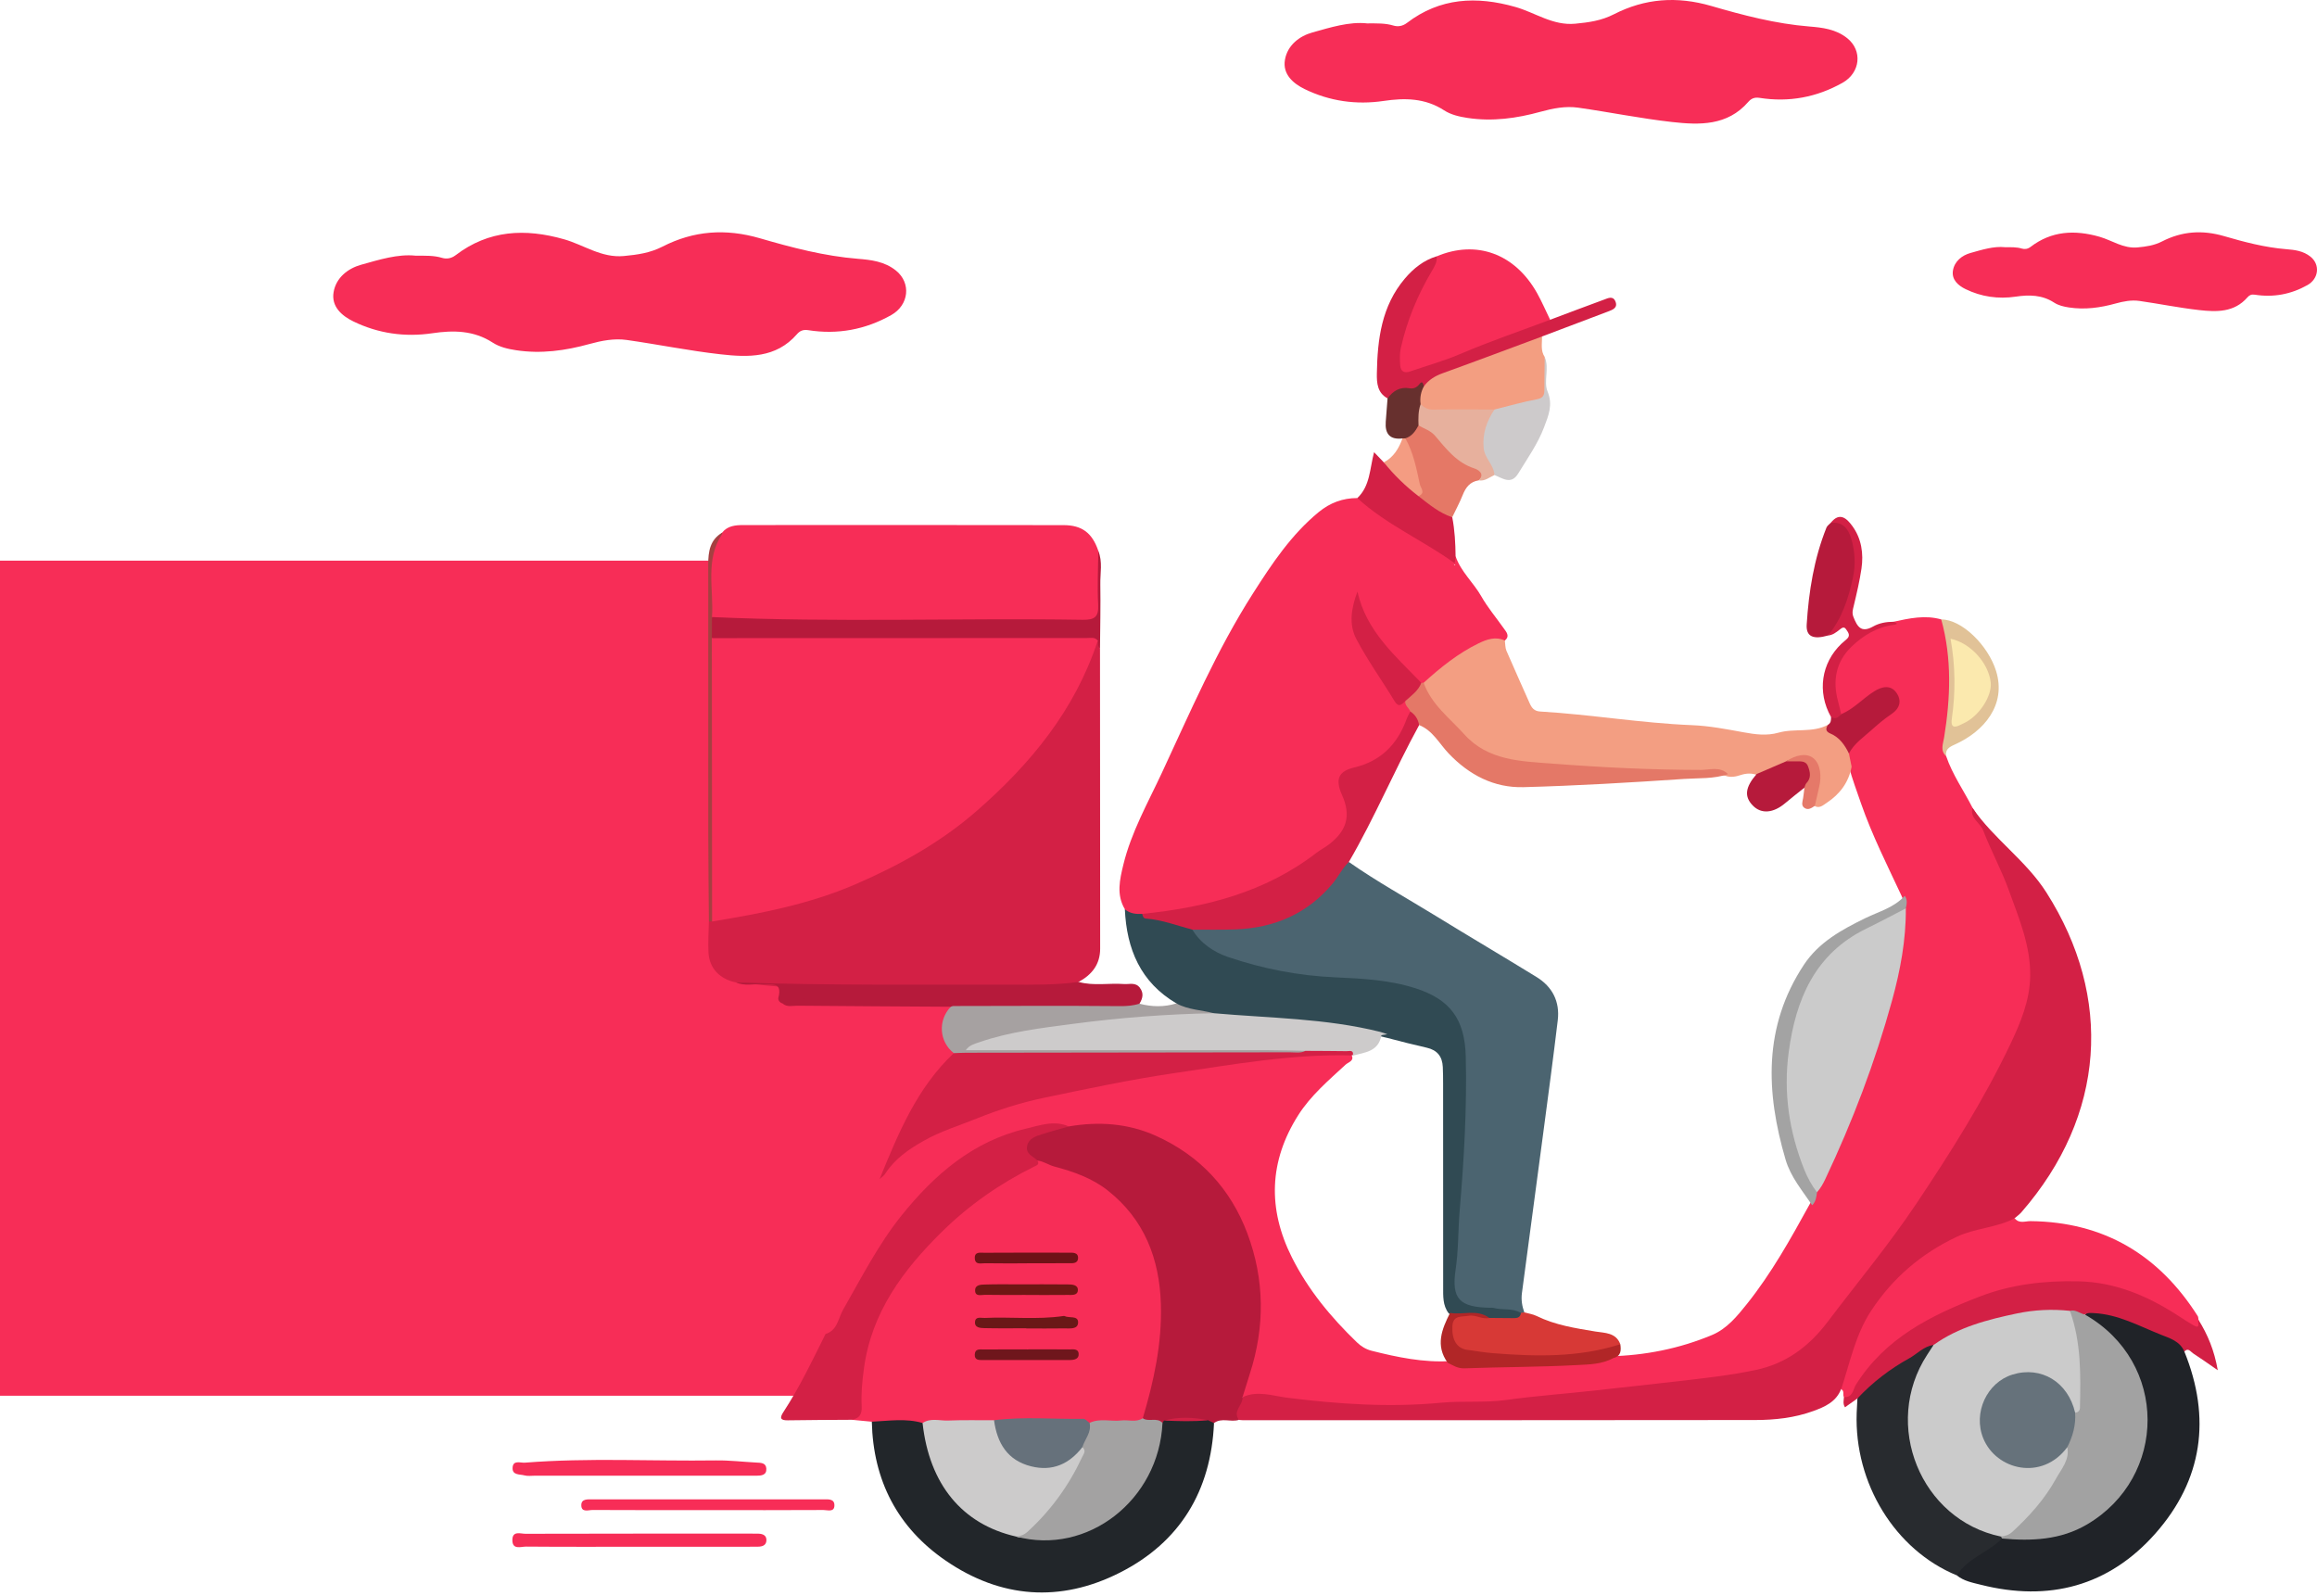 <svg width="591" height="407" viewBox="0 0 591 407" fill="none" xmlns="http://www.w3.org/2000/svg">
<path d="M-15 143H266V356H-15V143Z" fill="#F72D57"/>
<path d="M482.968 158.588C486.995 157.711 491.029 156.813 495.156 157.992C497.87 160.987 497.676 164.894 497.884 168.425C498.312 175.742 498.306 183.113 496.141 190.269C495.887 191.12 495.947 192.025 496.403 192.849C498.011 197.58 500.899 201.647 503.144 206.056C507.077 211.913 509.503 218.499 512.411 224.865C515.265 231.11 517.121 237.643 518.502 244.297C519.668 249.919 518.26 255.427 516.15 260.634C510.374 274.852 502.406 287.865 494.084 300.717C485.755 313.576 476.294 325.55 466.98 337.665C461.438 344.875 454.523 349.197 445.645 350.792C436.411 352.447 427.084 353.378 417.79 354.51C405.4 356.011 392.991 357.687 380.547 358.316C368.111 358.946 355.668 359.777 343.131 358.873C334.353 358.243 325.702 356.4 316.877 356.46C316.194 353.673 317.695 351.287 318.371 348.775C322.017 335.353 321.635 322.159 314.974 309.803C307.55 296.02 293.257 285.339 274.73 287.992C274.173 288.073 273.617 288.046 273.068 287.959C266.166 286.806 259.733 288.649 253.663 291.577C242.332 297.038 233.621 305.475 226.826 316.022C222.29 323.057 218.102 330.294 214.128 337.658C213.391 339.018 212.916 340.975 210.577 340.251C215.113 328.197 217.405 315.392 222.866 303.652C223.328 302.66 223.878 301.709 224.387 300.744C227.972 292.636 235.504 289.433 242.915 286.505C251.492 283.121 260.256 280.166 269.342 278.297C286.798 274.692 304.34 271.623 322.05 269.566C328.349 268.835 334.634 268.112 340.993 268.346C342.206 268.393 343.459 268.225 344.585 268.862C345.717 270.557 343.968 270.866 343.211 271.562C338.869 275.576 334.312 279.436 331.13 284.461C323.698 296.181 323.31 308.316 329.521 320.712C333.676 328.994 339.485 335.99 346.106 342.376C347.164 343.401 348.417 344.165 349.838 344.526C356.438 346.188 363.079 347.575 369.953 347.173C374.095 348.487 378.39 348.232 382.551 347.883C390.424 347.227 398.344 347.756 406.191 346.684C407.625 346.49 409.039 346.202 410.459 345.94C419.539 345.746 428.343 344.004 436.713 340.499C440.472 338.925 443.065 335.748 445.584 332.599C451.863 324.746 456.728 316.008 461.546 307.244C462.283 306.098 462.544 304.751 463.087 303.525C469.365 291.564 474.25 279.02 478.331 266.168C479.879 261.297 481.4 256.405 482.613 251.42C484.167 245.001 484.864 238.494 485.487 231.968C485.46 230.802 485.594 229.623 485.045 228.524C481.413 220.751 477.54 213.085 474.706 204.957C473.64 201.902 472.535 198.866 471.65 195.757C471.422 194.618 471.04 193.506 470.987 192.333C471.55 189.291 474.264 188.004 476.234 186.182C478.096 184.46 480.14 182.912 482.097 181.277C483.33 180.252 483.959 178.918 483.035 177.471C482.077 175.977 480.515 176.171 479.155 176.834C476.85 177.953 475.034 179.816 472.917 181.23C471.851 181.94 470.873 183.1 469.352 182.208C464.42 173.33 469.171 162.729 479.39 159.781C480.596 159.433 481.976 159.567 482.981 158.602L482.968 158.588Z" fill="#F72D57"/>
<path d="M371.287 141.917C372.64 145.844 375.837 148.584 377.847 152.116C379.475 154.977 381.639 157.537 383.549 160.244C384.233 161.215 385.197 162.2 383.851 163.386C376.493 163.795 371.374 168.486 366.02 172.72C365.156 173.404 364.452 174.302 363.293 174.543C362.971 174.57 362.65 174.543 362.335 174.456C355.44 168.613 349.101 162.348 346.132 152.88C345.61 157.717 345.429 161.899 348.384 165.671C350.917 168.914 352.813 172.593 354.937 176.111C355.761 177.485 356.679 178.718 358.515 178.677C359.467 179.475 360.103 180.433 360.097 181.733C358.287 189.479 353.483 194.384 345.904 196.649C342.996 197.52 342.299 198.645 342.829 201.56C342.909 202.003 342.983 202.458 343.177 202.847C346.079 208.683 343.66 212.918 339.043 216.429C331.545 222.125 323.564 226.809 314.344 229.355C306.819 231.432 299.395 233.75 291.515 233.965C289.706 233.911 287.816 234.045 286.925 231.921C284.7 228.202 285.618 224.343 286.536 220.543C288.56 212.234 292.761 204.837 296.339 197.165C303.589 181.619 310.35 165.832 319.624 151.318C324.429 143.793 329.36 136.369 336.363 130.613C339.237 128.254 342.494 127.028 346.213 127.035C348.652 127.182 350.079 129.032 351.794 130.392C357.021 134.54 363.186 137.193 368.667 140.939C369.813 141.723 370.985 142.306 370.878 143.974C370.992 144.356 371.454 143.907 371.012 143.994C370.912 144.015 370.858 143.914 370.858 143.7C370.858 143.07 370.543 142.366 371.28 141.917H371.287Z" fill="#F72D57"/>
<path d="M187.707 250.576C183.6 249.745 180.926 246.971 180.712 242.977C180.571 240.344 180.765 237.69 180.812 235.044C181.08 234.836 181.362 234.648 181.657 234.481C188.9 232.658 196.338 231.74 203.555 229.717C227.905 222.882 248.295 210.084 264.102 190.169C270.388 182.255 275.795 173.886 278.817 164.143C278.958 163.688 279.293 163.406 279.735 163.246C280.854 163.627 280.057 164.767 280.579 165.376C280.593 190.906 280.599 216.436 280.619 241.966C280.619 245.993 278.502 248.619 275.132 250.449C273.188 252.084 270.796 252.104 268.491 252.117C246.908 252.204 225.312 252.646 203.749 251.97C198.489 251.802 193.061 251.058 187.714 250.569L187.707 250.576Z" fill="#D32045"/>
<path d="M222.377 362.625C220.675 362.464 218.966 362.297 217.264 362.136C218.108 360.514 218.919 359.007 218.953 356.976C219.181 342.831 224.059 330.555 233.661 320.028C242.07 310.808 251.284 302.747 262.615 297.32C263.533 296.878 264.149 296.027 265.107 295.678C277.229 297.956 287.126 303.545 292.935 314.889C296.822 322.474 297.485 330.763 296.916 339.052C296.446 345.933 295.314 352.788 293.056 359.382C292.694 360.434 292.379 361.513 291.622 362.39C289.766 363.804 287.595 363.328 285.531 363.369C282.985 363.409 280.445 363.476 277.899 363.469C269.677 362.136 261.435 362.652 253.187 363.114C247.297 363.677 241.4 363.335 235.503 363.409C232.528 362.953 229.547 363.57 226.565 363.375C225.137 363.282 223.67 363.476 222.377 362.638V362.625Z" fill="#F72D57"/>
<path d="M316.931 356.373C320.77 354.584 324.603 356.045 328.389 356.514C341.415 358.142 354.441 359.027 367.568 357.781C373.096 357.258 378.671 357.848 384.226 357.077C391.898 356.012 399.638 355.476 407.337 354.604C414.265 353.827 421.214 353.09 428.142 352.286C434.736 351.522 441.343 350.798 447.856 349.425C455.635 347.776 461.452 343.401 466.189 337.136C473.754 327.138 481.782 317.503 488.77 307.063C497.562 293.936 505.991 280.595 512.786 266.323C515.386 260.861 517.751 255.173 517.845 248.954C517.965 241.215 514.957 234.179 512.411 227.103C510.541 221.904 507.841 217.005 505.864 211.839C505.087 209.815 502.4 208.737 503.123 206.063C508.564 213.997 516.786 219.478 521.986 227.653C538.992 254.375 537.116 284.475 515.607 309.194C515.104 309.77 514.461 310.219 513.878 310.728C513.007 312.651 511.137 312.893 509.422 313.228C497.917 315.479 488.737 321.449 481.205 330.314C476.307 336.084 473.855 342.925 471.838 350.008C471.375 351.623 471.06 353.264 469.6 354.343C468.32 357.586 465.445 358.839 462.497 359.911C457.726 361.647 452.714 362.19 447.695 362.196C404.12 362.257 360.552 362.237 316.978 362.243C316.643 362.243 316.314 362.183 315.979 362.149C314.592 361.975 314.425 361.118 314.867 360.019C315.389 358.719 315.517 357.184 316.904 356.367L316.931 356.373Z" fill="#D32045"/>
<path d="M348.632 5.966C351.225 5.966 353.322 5.886 355.406 6.516C356.539 6.858 357.751 6.697 358.87 5.846C367.32 -0.607 376.621 -1.036 386.518 1.772C391.597 3.212 396.08 6.589 401.802 6.047C405.26 5.718 408.449 5.283 411.672 3.634C419.566 -0.406 427.714 -1.029 436.505 1.524C444.633 3.889 452.908 6.067 461.492 6.757C464.782 7.025 468.28 7.407 471.195 9.759C475.108 12.908 474.545 18.544 469.975 21.117C463.388 24.822 456.299 26.142 448.828 24.963C447.487 24.755 446.67 25.144 445.913 26.015C440.599 32.126 433.483 31.905 426.494 31.121C418.473 30.223 410.54 28.601 402.546 27.462C399.329 27.007 396.133 27.63 392.997 28.494C386.866 30.189 380.668 31.047 374.302 30.076C372.191 29.754 370.081 29.271 368.325 28.126C363.501 25.003 358.321 24.943 352.914 25.747C345.931 26.779 339.144 25.814 332.811 22.738C329.87 21.311 327.116 18.959 327.752 15.254C328.382 11.568 331.398 9.216 334.755 8.278C339.412 6.978 344.149 5.484 348.652 5.96L348.632 5.966Z" fill="#F72D57"/>
<path d="M511.42 63.056C513.069 63.056 514.402 63.005 515.727 63.406C516.447 63.624 517.218 63.521 517.93 62.979C523.302 58.866 529.215 58.593 535.507 60.383C538.736 61.301 541.586 63.453 545.225 63.107C547.423 62.898 549.451 62.62 551.5 61.57C556.518 58.995 561.699 58.597 567.288 60.224C572.456 61.732 577.717 63.12 583.174 63.56C585.266 63.731 587.49 63.974 589.343 65.473C591.831 67.48 591.473 71.072 588.568 72.712C584.38 75.073 579.873 75.915 575.122 75.163C574.27 75.031 573.751 75.278 573.269 75.834C569.891 79.729 565.367 79.588 560.923 79.088C555.824 78.516 550.78 77.482 545.698 76.756C543.653 76.466 541.621 76.863 539.627 77.414C535.729 78.494 531.788 79.041 527.741 78.422C526.399 78.217 525.057 77.909 523.941 77.179C520.874 75.189 517.581 75.15 514.143 75.663C509.703 76.321 505.388 75.706 501.362 73.745C499.492 72.836 497.741 71.337 498.146 68.975C498.546 66.626 500.463 65.127 502.598 64.529C505.558 63.701 508.57 62.748 511.433 63.052L511.42 63.056Z" fill="#F72D57"/>
<path d="M105.972 65.22C108.565 65.22 110.662 65.139 112.746 65.769C113.879 66.111 115.092 65.95 116.211 65.099C124.66 58.646 133.961 58.217 143.858 61.025C148.937 62.466 153.42 65.843 159.142 65.3C162.6 64.972 165.789 64.536 169.012 62.888C176.906 58.847 185.054 58.224 193.845 60.777C201.973 63.142 210.248 65.32 218.832 66.01C222.122 66.278 225.62 66.66 228.535 69.012C232.448 72.162 231.885 77.797 227.315 80.37C220.728 84.075 213.639 85.395 206.168 84.216C204.828 84.008 204.01 84.397 203.253 85.268C197.939 91.379 190.823 91.158 183.834 90.374C175.813 89.476 167.88 87.855 159.886 86.716C156.669 86.26 153.473 86.883 150.337 87.747C144.206 89.443 138.008 90.3 131.642 89.329C129.532 89.007 127.421 88.525 125.665 87.379C120.841 84.256 115.661 84.196 110.254 85C103.272 86.032 96.484 85.067 90.151 81.992C87.21 80.564 84.456 78.212 85.093 74.507C85.722 70.821 88.738 68.469 92.095 67.531C96.752 66.231 101.489 64.737 105.992 65.213L105.972 65.22Z" fill="#F72D57"/>
<path d="M184.19 135.853C185.603 134.084 187.627 133.93 189.63 133.923C216.849 133.903 244.067 133.903 271.285 133.943C276.023 133.943 278.609 135.967 280.15 140.503C280.633 145.837 280.211 151.178 280.378 156.518C280.425 158.099 279.574 158.696 278.214 158.93C276.78 159.178 275.326 159.125 273.879 159.125C246.138 159.125 218.403 159.131 190.662 159.125C187.66 159.125 184.625 159.245 181.838 157.805C180.672 156.21 181.335 154.387 181.255 152.672C181.141 150.239 181.409 147.774 181.181 145.355C180.839 141.709 181.844 138.594 184.19 135.853Z" fill="#F72D57"/>
<path d="M316.931 356.373C317.085 358.377 314.311 359.912 316.013 362.156C313.942 362.813 311.624 361.513 309.66 362.967C308.984 363.068 308.314 363.048 307.65 362.853C304.36 362.444 301.077 362.371 297.807 362.92C297.525 363.054 297.224 363.161 296.922 363.242C295.12 362.719 292.922 363.63 291.488 361.748C294.316 352.273 296.406 342.677 296.112 332.707C295.763 321.061 291.897 310.996 282.509 303.612C278.536 300.49 273.758 298.814 268.94 297.541C267.426 297.139 266.179 296.188 264.638 296.02C262.635 295.953 261.569 294.781 261.355 292.925C261.147 291.149 262.28 289.97 263.74 289.259C266.528 287.899 269.429 286.874 272.626 287.309C280.244 286.009 287.689 286.499 294.805 289.688C306.022 294.727 313.868 303.17 318.15 314.554C322.573 326.321 322.687 338.396 318.787 350.423C318.15 352.4 317.547 354.383 316.931 356.367L316.931 356.373Z" fill="#B61A3B"/>
<path d="M308.119 362.243C308.635 362.485 309.144 362.732 309.66 362.974C308.883 380.262 301.01 393.355 285.605 401.141C270.448 408.807 255.271 407.694 241.233 398.065C228.93 389.629 222.712 377.601 222.377 362.619C226.706 362.424 231.041 361.701 235.329 362.954C236.167 363.644 236.428 364.602 236.562 365.607C238.445 379.29 246.412 387.538 259.459 391.244C278.763 394.614 293.579 381.803 295.321 366.331C295.455 365.125 295.663 363.898 296.52 362.927L296.896 362.33C300.635 361.808 304.374 361.969 308.113 362.243H308.119Z" fill="#22262A"/>
<path d="M363.132 174.148C367.427 170.254 371.91 166.629 377.163 164.083C379.301 163.051 381.479 162.287 383.844 163.379C383.971 164.251 383.911 165.195 384.246 165.979C386.169 170.462 388.206 174.898 390.169 179.367C390.699 180.567 391.349 181.391 392.83 181.478C405.782 182.242 418.607 184.44 431.593 184.962C435.996 185.137 440.398 185.988 444.747 186.785C447.742 187.334 450.663 187.723 453.639 186.879C457.766 185.706 462.296 187.006 466.269 184.862C466.893 185.907 467.723 186.731 468.742 187.408C470.444 188.534 471.503 190.075 471.603 192.179L472.293 195.543C471.556 199.577 469.278 202.572 465.928 204.783C464.983 205.406 463.984 206.391 462.664 205.453C462.189 204.622 462.363 203.751 462.544 202.887C462.698 202.136 462.906 201.393 463.053 200.635C463.495 198.397 463.542 195.885 461.947 194.384C460.312 192.849 458.007 193.901 456.084 194.786C453.672 196.126 451.186 197.285 448.452 197.794C446.985 197.138 445.497 197.198 443.996 197.687C442.736 198.103 441.463 198.35 440.143 197.888C436.733 197.265 433.288 197.151 429.838 197.158C416.677 197.205 403.571 196.246 390.451 195.221C381.264 194.504 374.088 190.631 368.533 183.435C367.106 181.585 365.202 180.118 363.996 178.081C363.293 176.888 362.113 175.742 363.132 174.141V174.148Z" fill="#F39E82"/>
<path d="M286.918 231.914C288.211 233.027 289.752 233.187 291.361 233.1C293.92 234.206 296.755 233.831 299.408 234.695C301.204 235.278 303.013 235.687 304.595 236.779C311.872 244.485 321.708 245.865 331.391 247.42C338.54 248.566 345.817 248.552 353.014 249.417C356.82 249.872 360.492 250.743 364.037 252.057C371.2 254.717 374.382 260.486 374.671 267.643C375.126 279.221 374.872 290.807 373.712 302.366C372.922 310.226 372.714 318.146 372.185 326.033C371.896 330.368 373.659 332.204 378.001 332.485C380.674 332.66 383.321 332.988 385.988 333.189C387.301 333.289 388.494 333.437 388.434 335.179C387.871 337.41 385.988 337.122 384.38 337.229C382.939 337.323 381.479 337.29 380.058 336.928C378.028 335.889 375.85 335.769 373.625 335.809C372.211 335.836 370.731 335.997 369.511 334.971C367.97 332.954 368.117 330.569 368.111 328.244C368.09 310.989 368.104 293.735 368.097 276.481C368.097 275.033 368.084 273.586 368.017 272.139C367.889 269.438 366.569 267.83 363.909 267.227C360.546 266.463 357.202 265.619 353.865 264.734C345.965 262.845 337.991 261.485 329.876 260.815C323.236 260.265 316.529 260.526 309.948 259.28C307.878 258.583 305.653 258.798 303.563 258.128C302.176 257.685 300.909 257.176 300.072 255.93C290.905 250.549 287.38 242.073 286.918 231.928V231.914Z" fill="#304A53"/>
<path d="M557.165 344.728C564.053 361.674 561.835 377.481 549.794 391.117C537.927 404.558 522.649 408.612 505.241 404.21C503.124 403.674 500.899 403.279 499.123 401.818C498.795 400.391 499.673 399.432 500.631 398.742C503.948 396.384 507.124 393.817 510.695 391.827C512.799 391.492 514.924 391.559 517.034 391.653C532.634 392.343 546.591 379.913 546.933 362.237C547.127 352.333 542.564 344.218 534.583 338.174C533.538 337.384 532.211 336.868 531.749 335.461C533.103 333.189 535.341 333.799 537.076 334.288C543.268 336.044 549.325 338.241 554.98 341.404C556.287 342.135 557.493 342.925 557.165 344.728Z" fill="#202328"/>
<path d="M469.62 354.35C471.878 347.562 473.245 340.446 477.272 334.328C482.767 325.979 490.003 319.774 499.069 315.479C503.847 313.214 509.241 313.187 513.891 310.728C515.01 312.189 516.578 311.452 517.932 311.465C536.634 311.666 550.658 320.055 560.582 335.682C560.749 335.943 560.709 336.325 560.77 336.653C561.614 339.226 560.502 339.561 558.538 338.449C554.766 336.305 551.154 333.919 547.254 331.956C542.771 329.704 538.041 328.297 533.203 327.895C513.657 326.28 496.597 332.659 481.487 344.801C477.855 347.716 475.624 351.777 472.93 355.449C472.347 356.239 471.878 358.089 470.323 356.333C469.948 355.723 470.551 354.758 469.613 354.35H469.62Z" fill="#F72D57"/>
<path d="M272.632 287.316C270.314 287.979 267.975 288.596 265.684 289.333C264.116 289.835 262.42 290.378 261.998 292.248C261.529 294.358 263.546 294.908 264.638 296.027C265.168 297.039 264.531 297.186 263.734 297.581C255.043 301.883 247.143 307.398 240.255 314.179C230.384 323.895 222.29 334.717 220.36 349.076C219.925 352.299 219.616 355.496 219.791 358.712C219.898 360.756 219.187 361.787 217.264 362.136C211.823 362.176 206.382 362.176 200.941 362.27C198.978 362.304 198.864 361.62 199.822 360.159C203.963 353.827 207.213 347.013 210.57 340.252C213.626 339.334 213.8 336.224 215.053 334.047C219.73 325.885 224.019 317.436 229.909 310.085C238.271 299.652 248.188 291.048 261.663 287.885C265.195 287.055 268.893 285.654 272.639 287.316H272.632Z" fill="#D32045"/>
<path d="M344.745 269.197C329.454 268.808 314.492 271.516 299.455 273.727C288.258 275.368 277.222 277.72 266.173 280.032C260.336 281.252 254.641 283.074 249.079 285.312C244.57 287.128 239.926 288.529 235.638 290.961C231.751 293.159 228.227 295.571 225.787 299.384C225.446 299.92 224.849 300.288 224.367 300.731C229.118 289.105 233.869 277.479 243.296 268.607C244.757 267.12 246.647 267.649 248.362 267.649C274.736 267.616 301.11 267.629 327.491 267.616C329.153 267.616 330.835 267.77 332.463 267.261C335.887 266.664 339.351 266.905 342.795 266.986C343.901 267.013 345.382 266.778 345.67 268.52C345.489 268.909 345.181 269.137 344.752 269.197H344.745Z" fill="#D32045"/>
<path d="M510.668 392.423C507.151 395.961 501.924 397.402 499.123 401.818C483.41 395.365 472.943 378.378 473.587 360.367C473.634 359.141 473.707 357.921 473.774 356.695C474.518 354.075 476.676 352.514 478.612 351.046C482.552 348.064 486.727 345.377 491.055 342.958C491.752 342.57 492.483 342.329 493.206 342.932C493.588 344.56 492.476 345.666 491.766 346.878C483.068 361.566 488.295 379.511 502.125 387.934C504.732 389.522 507.767 389.971 510.367 391.498C510.642 391.753 510.742 392.061 510.662 392.43L510.668 392.423Z" fill="#282B2F"/>
<path d="M366.449 65.388C376.56 61.113 386.39 64.671 392.046 74.729C393.285 76.94 394.284 79.285 395.396 81.564C393.902 83.634 391.476 84.063 389.312 84.78C381.8 87.273 374.564 90.456 367.193 93.31C364.888 94.201 362.496 94.724 360.137 95.367C357.758 96.01 356.565 95.092 356.264 92.6C355.862 89.29 356.847 86.154 357.892 83.112C360.03 76.873 362.717 70.876 366.442 65.388H366.449Z" fill="#F72D57"/>
<path d="M493.2 343.052C490.7 343.381 489.052 345.317 486.995 346.45C482.083 349.163 477.634 352.574 473.774 356.695C472.729 357.439 471.677 358.183 470.605 358.946C470.002 358.028 470.303 357.171 470.337 356.333C472.595 356.568 472.696 354.303 473.372 353.224C480.824 341.317 492.443 335.521 504.966 330.703C513.141 327.56 521.47 326.636 530.087 326.816C539.756 327.017 548.146 330.703 556.046 335.883C557.158 336.613 558.277 337.33 559.423 338C561.513 339.226 560.415 337.189 560.776 336.653C563.122 340.412 564.797 344.413 565.688 349.492C563.202 347.776 561.319 346.436 559.383 345.183C558.753 344.774 558.143 343.649 557.165 344.734C556.066 342.081 553.386 341.31 551.201 340.439C545.626 338.221 540.252 335.212 534.047 334.924C533.277 334.891 532.486 334.777 531.803 335.293C530.308 336.137 528.888 334.81 527.407 335.145C516.13 334.422 505.717 337.497 495.712 342.349C494.922 342.731 494.158 343.233 493.213 343.052H493.2Z" fill="#D32045"/>
<path d="M181.603 157.389C213.123 158.816 244.657 157.59 276.177 158.086C279.219 158.133 280.278 157.349 280.11 154.213C279.869 149.656 280.11 145.08 280.15 140.51C281.289 143.297 280.606 146.212 280.66 149.053C280.753 154.494 280.619 159.935 280.579 165.383C279.956 164.847 280.09 164.096 280.01 163.413C277.919 163.748 275.815 163.835 273.697 163.828C245.012 163.815 216.319 163.828 187.633 163.802C185.65 163.802 183.593 164.143 181.744 163.044C180.859 161.182 181.08 159.285 181.61 157.389H181.603Z" fill="#B61A3B"/>
<path d="M332.986 268.031C331.726 268.701 330.366 268.4 329.052 268.406C301.573 268.453 274.1 268.473 246.62 268.514C245.508 268.514 244.402 268.581 243.29 268.614C239.544 265.699 239.182 260.258 242.506 256.794C243.444 255.273 245.019 255.494 246.406 255.521C254.976 255.675 263.539 255.28 272.123 255.93C277.403 256.332 282.77 255.246 288.124 255.534C288.989 255.581 289.913 255.226 290.644 256.003C293.793 256.828 296.936 256.908 300.065 255.93C303.033 257.571 306.431 257.592 309.607 258.443C308.716 259.528 307.442 259.495 306.23 259.541C292.064 260.051 277.966 261.304 263.961 263.535C259.097 264.312 254.339 265.465 249.756 266.872C275.962 266.859 302.29 266.852 328.623 266.885C330.144 266.885 331.799 266.638 332.979 268.031H332.986Z" fill="#A6A1A1"/>
<path d="M366.449 65.388C366.637 66.822 365.926 67.941 365.236 69.107C361.584 75.265 358.857 81.819 357.303 88.814C356.994 90.201 357.055 91.702 357.149 93.136C357.249 94.664 358.12 95.287 359.681 94.744C363.943 93.263 368.319 92.064 372.453 90.295C379.991 87.072 387.737 84.445 395.396 81.557C399.98 79.842 404.556 78.1 409.153 76.418C410.144 76.056 411.418 75.373 412.041 76.867C412.724 78.502 411.371 78.998 410.211 79.44C404.59 81.577 398.961 83.695 393.339 85.819C392.079 87.394 390.19 87.856 388.434 88.493C382.162 90.764 375.984 93.29 369.686 95.475C367.461 96.245 365.558 97.592 363.461 98.577C361.001 99.797 358.113 99.616 355.694 100.956C355.132 101.264 354.676 101.82 353.932 101.612C351.332 100.205 351.151 97.713 351.198 95.213C351.352 86.502 352.404 78.033 358.348 71.044C360.546 68.457 363.132 66.373 366.456 65.375L366.449 65.388Z" fill="#D32045"/>
<path d="M363.199 98.537C364.419 96.868 366.047 95.89 368.004 95.186C376.473 92.131 384.896 88.955 393.339 85.825C393.352 87.601 392.917 89.43 394.016 91.065C394.532 94.04 394.069 97.049 394.277 100.031C394.398 101.766 393.466 102.363 391.999 102.711C388.434 103.569 384.836 104.293 381.305 105.291C376.078 105.954 370.845 105.251 365.618 105.351C364.111 105.378 362.75 104.876 362.02 103.368C361.551 101.545 360.948 99.689 363.206 98.53L363.199 98.537Z" fill="#F39E81"/>
<path d="M371.287 141.917C371.193 142.574 371.106 143.23 371.046 143.659C363.011 137.83 353.644 133.856 346.213 127.041C349.503 123.959 349.369 119.543 350.488 115.335C351.48 116.367 352.223 117.151 352.967 117.928C356.579 120.032 359.031 123.45 362.201 126.05C364.854 128.14 367.983 129.561 370.429 131.94C371.072 135.236 371.24 138.573 371.28 141.924L371.287 141.917Z" fill="#D32045"/>
<path d="M290.65 255.996C289.009 256.519 287.387 256.646 285.618 256.626C271.459 256.499 257.301 256.579 243.149 256.6C242.935 256.6 242.727 256.72 242.512 256.787C229.486 256.707 216.453 256.633 203.427 256.519C202.141 256.506 200.733 256.975 199.588 255.936C200.03 254.683 201.115 254.368 202.241 254.234C204.673 253.939 207.079 253.464 209.552 253.43C230.377 253.182 251.19 252.016 272.022 252.083C278.261 252.103 284.499 252.452 290.731 251.929C291.803 253.303 291.481 254.65 290.657 255.99L290.65 255.996Z" fill="#B61A3B"/>
<path d="M290.724 251.936C290.416 253.598 289.082 253.142 288.057 253.149C283.38 253.189 278.696 253.276 274.026 253.149C258.34 252.727 242.667 253.645 227 254.06C218.725 254.274 210.349 253.785 202.094 255.166C201.196 255.313 200.352 255.474 199.581 255.943C198.844 255.708 198.388 255.052 198.549 254.442C199.608 250.375 196.8 251.145 194.515 251.038C192.244 250.937 189.912 251.561 187.707 250.576C211.079 251.373 234.452 251.105 257.824 251.152C263.6 251.165 269.382 251.266 275.125 250.455C278.944 251.52 282.851 250.703 286.71 250.991C288.084 251.092 289.659 250.482 290.731 251.929L290.724 251.936Z" fill="#B61A3B"/>
<path d="M163.833 376.395C154.693 376.395 145.56 376.395 136.42 376.395C135.529 376.395 134.591 376.543 133.76 376.315C132.594 375.993 130.677 376.308 130.745 374.425C130.825 372.301 132.728 373.165 133.887 373.072C150.116 371.785 166.379 372.723 182.621 372.495C186.052 372.448 189.483 372.864 192.92 373.045C194.066 373.105 195.366 373.085 195.467 374.559C195.581 376.275 194.207 376.395 192.92 376.402C187.124 376.402 181.335 376.402 175.539 376.402C171.639 376.402 167.739 376.402 163.839 376.402L163.833 376.395Z" fill="#F72D57"/>
<path d="M466.276 162.093C462.551 163.165 460.641 162.401 460.835 159.306C461.365 150.856 462.698 142.507 465.881 134.566C466.069 134.091 466.598 133.756 466.966 133.354C469.774 132.087 471.349 133.447 472.428 135.907C475.021 141.83 473.821 147.66 471.851 153.402C470.712 156.712 469.754 160.244 466.27 162.093H466.276Z" fill="#B61A3B"/>
<path d="M381.204 104.447C384.816 103.556 388.394 102.517 392.046 101.834C393.721 101.519 393.929 100.694 393.929 99.361C393.929 96.6 393.975 93.84 394.009 91.079C395.269 93.96 393.66 97.243 394.746 99.87C396.16 103.301 394.947 106.042 393.868 108.923C392.26 113.191 389.607 116.924 387.241 120.79C385.439 123.738 383.274 121.976 381.197 121.172C376.118 115.851 376.118 108.494 381.197 104.453L381.204 104.447Z" fill="#CDCACB"/>
<path d="M370.436 131.933C367.106 130.847 364.492 128.623 361.792 126.532C360.894 122.257 360.633 117.808 358.267 113.941C357.899 113.338 358.113 112.655 358.12 112.005C358.984 110.397 360.378 109.305 361.772 108.219C363.983 108.159 365.504 109.432 366.864 110.94C369.618 113.982 372.299 116.997 376.219 118.746C378.792 119.892 378.879 121.232 377.163 122.525C374.966 122.86 373.867 124.314 373.089 126.271C372.319 128.207 371.32 130.05 370.422 131.933H370.436Z" fill="#E57866"/>
<path d="M162.935 394.52C153.353 394.52 143.771 394.561 134.189 394.48C132.869 394.467 130.657 395.398 130.691 392.765C130.724 390.379 132.768 391.21 134.008 391.21C153.279 391.157 172.557 391.17 191.828 391.17C192.384 391.17 192.941 391.163 193.497 391.184C194.616 391.23 195.547 391.639 195.493 392.912C195.433 394.172 194.448 394.487 193.349 394.5C192.572 394.514 191.788 394.514 191.011 394.514C181.65 394.514 172.296 394.514 162.935 394.514V394.52Z" fill="#F72D57"/>
<path d="M377.17 122.525C378.939 120.756 376.842 119.738 376.071 119.483C371.555 118.022 368.881 114.484 366.027 111.134C364.881 109.794 363.246 109.345 361.819 108.514C360.365 106.544 360.666 104.748 362.355 103.087C363.246 103.917 364.144 104.494 365.511 104.474C370.737 104.38 375.971 104.44 381.197 104.447C379.22 107.435 378.081 110.591 378.443 114.304C378.698 116.937 381.063 118.572 381.19 121.165C379.891 121.748 378.751 122.793 377.17 122.525Z" fill="#E7B09D"/>
<path d="M180.578 385.173C170.768 385.173 160.958 385.193 151.148 385.14C150.103 385.14 148.294 385.857 148.274 383.94C148.253 382.252 149.895 382.433 151.101 382.433C170.721 382.426 190.341 382.426 209.967 382.433C211.166 382.433 212.808 382.218 212.835 383.893C212.868 385.823 211.066 385.14 210.014 385.146C200.204 385.2 190.394 385.18 180.584 385.18L180.578 385.173Z" fill="#F72D57"/>
<path d="M496.396 192.856C494.835 191.442 495.625 189.727 495.88 188.145C497.515 178.041 497.917 167.983 495.156 157.992C500.403 157.992 507.104 164.586 509.141 171.139C511.814 179.729 506.125 186.537 498.601 189.908C497.006 190.625 496.208 191.174 496.389 192.863L496.396 192.856Z" fill="#E1C297"/>
<path d="M466.276 162.093C469.848 157.764 471.496 152.605 472.648 147.237C473.352 143.934 473.144 140.637 472.206 137.414C471.462 134.854 470.028 133.018 466.973 133.354C469.278 130.419 471.161 132.355 472.488 134.184C474.813 137.374 475.376 141.187 474.806 145.046C474.337 148.236 473.587 151.385 472.836 154.528C472.602 155.513 472.34 156.31 472.762 157.382C473.741 159.835 474.732 161.517 477.788 159.788C479.302 158.93 481.138 158.588 482.961 158.588C483.658 158.85 484.495 159.178 482.968 159.386C478.739 159.962 475.242 162.086 472.287 164.927C468.273 168.787 467.388 173.632 468.849 178.945C469.144 180.011 469.365 181.089 469.62 182.162C469.164 183.964 468.34 184.339 467.02 182.845C463.475 176.513 464.527 169.142 469.687 164.204C470.169 163.741 470.719 163.353 471.188 162.877C472.065 161.979 471.335 161.202 470.873 160.498C470.33 159.674 469.727 160.217 469.204 160.625C468.32 161.316 467.449 162.006 466.27 162.093H466.276Z" fill="#D32045"/>
<path d="M467.033 182.852C468.146 183.555 468.923 183.006 469.633 182.168C472.856 180.815 475.168 178.141 478.056 176.332C479.946 175.146 482.244 174.549 483.745 176.727C485.105 178.697 484.65 180.667 482.432 182.148C480.596 183.374 478.894 184.835 477.245 186.316C475.222 188.125 472.91 189.673 471.61 192.179C470.538 190.028 469.211 188.078 466.899 187.107C465.633 186.577 465.62 185.847 466.283 184.855C467.067 184.386 467.054 183.616 467.04 182.838L467.033 182.852Z" fill="#B61A3B"/>
<path d="M362.355 103.087C361.725 104.849 361.765 106.685 361.819 108.514C361.041 109.955 360.157 111.288 358.468 111.797C358.24 112.179 357.992 112.193 357.724 111.831C354.501 112.213 353.235 110.638 353.463 107.576C353.61 105.593 353.771 103.609 353.925 101.619C355.312 99.729 357.034 98.617 359.514 99.032C360.532 99.2 361.356 98.885 362.066 97.96C362.871 96.915 362.992 97.974 363.199 98.537C362.409 99.957 362.14 101.478 362.355 103.087Z" fill="#67302E"/>
<path d="M181.603 157.389C181.589 159.178 181.583 160.967 181.569 162.763C182.735 164.043 182.635 165.644 182.635 167.185C182.662 188.319 182.662 209.453 182.635 230.587C182.635 232.129 182.762 233.73 181.63 235.037C181.355 235.037 181.087 235.037 180.812 235.037C180.759 227.673 180.665 220.309 180.658 212.944C180.638 189.948 180.672 166.944 180.645 143.947C180.645 140.684 181.094 137.716 184.19 135.853C184.196 135.967 184.256 136.107 184.209 136.181C179.774 142.815 182.092 150.273 181.603 157.389Z" fill="#A54041"/>
<path d="M357.731 111.838C357.979 111.824 358.227 111.818 358.468 111.804C360.525 115.456 361.303 119.53 362.167 123.544C362.355 124.422 363.742 125.795 361.792 126.532C358.509 124.013 355.56 121.152 352.967 117.922C355.487 116.622 356.793 114.377 357.731 111.838Z" fill="#F49C82"/>
<path d="M486.124 231.693C486.184 239.734 484.71 247.56 482.592 255.259C478.284 270.926 472.521 286.056 465.579 300.744C465.003 301.963 464.367 303.109 463.455 304.101C461.834 303.967 461.284 302.62 460.715 301.468C457.612 295.209 455.997 288.582 455.247 281.62C454.336 273.144 455.046 264.949 457.92 256.935C461.197 247.788 466.43 240.324 475.55 236.089C477.969 234.963 480.214 233.455 482.673 232.39C483.745 231.928 484.784 231.01 486.117 231.693H486.124Z" fill="#CBCBCB"/>
<path d="M486.124 231.693C482.78 233.408 479.47 235.191 476.093 236.833C462.939 243.225 458.068 254.851 456.252 268.326C454.858 278.645 456.352 288.643 460.212 298.312C461.05 300.402 462.108 302.326 463.462 304.101C463.328 305.307 463.154 306.5 462.236 307.418C459.729 303.672 456.754 300.235 455.441 295.752C450.395 278.565 449.745 261.806 460.105 246.107C463.924 240.317 469.767 237.128 475.831 234.166C479.269 232.491 483.142 231.492 485.842 228.49C486.606 229.502 486.358 230.594 486.124 231.693Z" fill="#A3A3A3"/>
<path d="M369.263 347.589C366.074 343.193 367.762 339.025 369.866 334.878C373.183 335.447 376.768 333.852 379.864 336.144C378.651 337.457 377.17 336.693 375.783 336.68C374.021 336.667 372.037 336.338 371.642 338.871C371.287 341.143 372.533 342.965 374.939 343.428C383.187 345.016 391.516 344.976 399.839 344.372C403.477 344.111 407.163 343.87 410.687 342.704C411.552 342.423 412.443 342.496 413.294 342.858C413.535 344.46 413.495 345.927 411.498 346.396C408.576 348.011 405.253 348.018 402.13 348.185C392.602 348.688 383.053 348.668 373.512 349.009C371.783 349.07 370.61 348.245 369.257 347.589H369.263Z" fill="#B12627"/>
<path d="M361.986 184.943C355.688 196.414 350.655 208.536 344.055 219.853C342.233 225.274 338.353 229.154 333.87 232.229C325.675 237.851 316.274 238.629 306.658 237.965C305.754 237.905 304.923 237.583 304.146 237.121C300.212 236.089 296.4 234.588 292.285 234.293C291.635 234.246 291.461 233.663 291.361 233.1C307.416 231.465 322.693 227.633 335.786 217.528C336.818 216.731 337.998 216.148 339.056 215.324C343.419 211.94 344.719 208.134 342.32 202.8C340.423 198.585 341.576 196.669 345.442 195.751C352.176 194.149 356.405 189.888 358.743 183.522C359.004 182.812 359.393 182.148 359.728 181.465C362.047 181.599 362.408 183.013 361.986 184.936V184.943Z" fill="#D32045"/>
<path d="M361.986 184.943C361.718 183.475 361.001 182.289 359.728 181.471C359.38 180.547 358.301 179.977 358.435 178.818C359.232 176.761 360.887 175.461 362.542 174.161C362.737 174.141 362.938 174.134 363.132 174.141C365.109 179.709 369.773 183.16 373.525 187.328C379.562 194.035 387.952 194.156 395.912 194.766C408.536 195.744 421.187 196.36 433.872 196.38C436.049 196.38 438.763 195.402 440.767 197.453C437.121 198.712 433.268 198.424 429.536 198.679C415.907 199.597 402.258 200.408 388.602 200.776C381.07 200.977 374.744 197.674 369.498 192.166C367.112 189.66 365.464 186.329 361.993 184.942L361.986 184.943Z" fill="#E47867"/>
<path d="M362.542 174.168C361.758 176.232 359.983 177.424 358.435 178.825C357.517 179.736 356.753 180.56 355.694 178.811C352.478 173.498 348.819 168.432 345.938 162.944C343.988 159.225 344.692 155.01 346.246 150.896C348.478 160.981 355.909 167.293 362.542 174.174V174.168Z" fill="#D32045"/>
<path d="M181.63 235.037C181.61 210.941 181.589 186.852 181.569 162.763C213.458 162.749 245.34 162.736 277.229 162.736C278.187 162.736 279.273 162.415 280.01 163.406C274.2 181.076 262.93 194.799 249.133 206.834C239.913 214.875 229.466 220.657 218.316 225.495C206.55 230.608 194.153 232.993 181.63 235.037Z" fill="#F72D57"/>
<path d="M259.164 391.914C245.427 388.792 237.025 378.586 235.323 362.96C237.373 361.593 239.665 362.411 241.836 362.324C245.736 362.17 249.642 362.263 253.542 362.25C254.862 362.746 254.661 364.046 254.962 365.044C257.489 373.333 266.494 376.161 273.329 370.787C274.194 370.11 274.877 369.179 276.003 368.864C277.919 369.587 277.229 370.988 276.686 372.12C273.276 379.317 268.84 385.783 262.822 391.07C261.777 391.988 260.584 392.524 259.157 391.907L259.164 391.914Z" fill="#CCCBCB"/>
<path d="M259.164 391.914C260.29 391.827 261.241 391.479 262.132 390.661C268.002 385.287 272.592 378.982 275.956 371.785C276.351 370.934 277.182 370.056 276.083 369.118C275.647 366.746 276.988 364.897 277.919 362.927C280.532 361.66 283.32 362.625 286.007 362.304C287.829 362.089 289.752 362.86 291.481 361.747C293.016 362.773 295.1 361.412 296.52 362.92C295.616 382.64 277.329 396.826 259.164 391.907L259.164 391.914Z" fill="#A3A2A2"/>
<path d="M277.919 362.927C278.482 365.339 276.699 367.054 276.083 369.118C272.719 373.427 268.431 375.37 262.997 374.003C256.932 372.482 254.339 368.066 253.549 362.25C261.127 361.279 268.732 362.022 276.318 361.888C276.847 361.882 277.39 362.565 277.926 362.934L277.919 362.927Z" fill="#66717B"/>
<path d="M261.764 338.791C258.199 338.791 254.634 338.845 251.069 338.757C250.031 338.731 248.523 338.664 248.704 337.096C248.865 335.695 250.279 336.204 251.183 336.158C257.85 335.843 264.538 336.64 271.191 335.675C271.299 335.662 271.433 335.628 271.52 335.675C272.699 336.278 275.031 335.447 274.991 337.323C274.951 339.159 272.84 338.804 271.453 338.824C268.223 338.878 264.993 338.838 261.764 338.838V338.784V338.791Z" fill="#6A1817"/>
<path d="M262.273 344.171C265.731 344.171 269.182 344.145 272.639 344.191C273.577 344.205 274.978 343.897 275.125 345.21C275.286 346.677 273.979 346.892 272.786 346.892C265.429 346.899 258.078 346.905 250.721 346.892C249.723 346.892 248.55 346.986 248.637 345.451C248.724 343.923 249.977 344.212 250.909 344.205C254.695 344.165 258.487 344.191 262.273 344.191V344.171Z" fill="#6F161C"/>
<path d="M261.944 322.233C258.373 322.233 254.808 322.267 251.237 322.207C250.238 322.186 248.744 322.702 248.644 320.967C248.543 319.198 250.031 319.54 251.063 319.533C258.199 319.493 265.342 319.493 272.478 319.513C273.557 319.513 275.058 319.359 274.977 320.933C274.897 322.454 273.376 322.18 272.317 322.193C268.86 322.233 265.402 322.207 261.944 322.207V322.233Z" fill="#6F1217"/>
<path d="M261.623 330.288C258.172 330.288 254.721 330.335 251.277 330.261C250.312 330.241 248.691 330.824 248.724 329.082C248.751 327.634 250.279 327.668 251.317 327.634C254.098 327.534 256.879 327.594 259.66 327.587C263.888 327.587 268.116 327.56 272.344 327.607C273.423 327.621 274.944 327.654 274.931 329.021C274.917 330.509 273.363 330.274 272.297 330.288C268.739 330.328 265.174 330.301 261.616 330.301V330.288H261.623Z" fill="#701614"/>
<path d="M308.119 362.243C304.38 362.632 300.641 362.478 296.902 362.33C300.635 361.332 304.374 361.479 308.119 362.243Z" fill="#D32045"/>
<path d="M460.246 200.917C458.617 202.224 456.956 203.497 455.361 204.85C452.339 207.41 449.27 207.678 447.126 205.5C444.847 203.188 445.129 200.81 448.07 197.426C450.57 196.347 453.069 195.275 455.569 194.196C456.138 193.774 456.835 193.928 457.465 193.794C459.421 193.358 461.311 193.318 462.068 195.637C462.765 197.768 462.665 199.784 460.246 200.917Z" fill="#B61A3B"/>
<path d="M460.246 200.917C460.413 200.522 460.48 200.039 460.755 199.758C462.041 198.438 461.733 196.97 461.197 195.516C460.594 193.875 459.12 194.25 457.853 194.203C457.09 194.176 456.326 194.203 455.568 194.203C457.84 192.655 460.828 191.844 462.678 193.499C464.366 195.007 464.661 198.049 464.025 200.669C463.636 202.284 463.288 203.905 462.919 205.527C462.082 206.103 461.17 206.753 460.205 206.03C459.368 205.406 459.783 204.421 459.924 203.557C460.071 202.686 460.145 201.801 460.252 200.924L460.246 200.917Z" fill="#E57969"/>
<path d="M304.146 237.121C307.824 237.108 311.51 237.195 315.182 237.054C325.079 236.672 333.515 233.054 339.934 225.341C341.388 223.592 342.373 221.461 344.055 219.86C351.171 224.852 358.79 229.047 366.181 233.59C374.724 238.843 383.368 243.936 391.912 249.189C395.986 251.688 397.909 255.474 397.339 260.238C396.194 269.861 394.894 279.463 393.627 289.072C391.831 302.654 390.009 316.236 388.2 329.812C387.972 331.507 388.233 333.142 388.809 334.737C388.568 335.085 388.28 335.132 387.938 334.871C385.747 333.564 383.194 334.234 380.889 333.578C380.681 333.517 380.447 333.571 380.219 333.564C372.339 333.457 370.148 331.387 371.294 323.754C372.044 318.776 371.897 313.784 372.319 308.812C373.431 295.739 374.195 282.619 373.873 269.465C373.639 260.004 369.927 254.898 360.975 252.05C354.321 249.933 347.406 249.584 340.598 249.283C331.17 248.867 322.077 247.092 313.252 244.096C309.687 242.884 306.25 240.652 304.139 237.114L304.146 237.121Z" fill="#4B6470"/>
<path d="M353.878 263.803C353.342 263.91 352.371 263.944 352.33 264.145C351.587 268.286 348.069 268.413 345.06 269.264C345.389 267.683 344.196 268.125 343.452 268.111C339.968 268.058 336.477 268.051 332.992 268.031C329.87 267.971 326.754 267.87 323.638 267.864C297.988 267.85 272.337 267.857 246.352 267.857C247.283 266.55 248.53 266.269 249.682 265.867C257.495 263.153 265.65 262.208 273.798 261.136C285.692 259.568 297.626 258.65 309.613 258.436C323.785 259.695 338.098 259.715 352.016 263.186C352.645 263.347 353.255 263.595 353.878 263.803Z" fill="#CDCBCB"/>
<path d="M387.938 334.871C388.226 334.824 388.514 334.777 388.809 334.737C389.868 335.038 390.994 335.192 391.965 335.668C396.709 337.993 401.815 338.771 406.955 339.622C409.26 340.003 412.195 339.843 413.294 342.865C402.666 346.275 391.778 346.007 380.855 345.15C378.651 344.975 376.466 344.593 374.275 344.299C371.595 343.937 370.282 341.759 370.463 338.268C370.61 335.346 372.895 335.929 374.61 335.608C376.4 335.266 378.048 336.606 379.864 336.157C381.827 336.171 383.79 336.197 385.754 336.204C386.745 336.204 387.784 336.264 387.945 334.877L387.938 334.871Z" fill="#D73936"/>
<path d="M527.983 334.341C529.43 333.946 530.516 335.032 531.796 335.293C553.158 347.461 552.89 376.737 532.339 388.832C525.571 392.812 518.2 393.1 510.668 392.423C510.575 392.256 510.481 392.088 510.387 391.927C516.753 386.922 521.865 380.891 525.43 373.574C526.214 371.959 526.857 370.324 526.877 368.495C527.97 365.741 528.191 362.773 528.988 359.945C530.288 355.368 529.665 350.731 529.33 346.128C529.102 343.046 528.687 339.957 527.936 336.935C527.722 336.077 527.534 335.192 527.996 334.341H527.983Z" fill="#A2A2A2"/>
<path d="M527.306 369.118C527.956 372.361 525.785 374.693 524.425 377.159C521.584 382.312 517.677 386.688 513.342 390.674C512.451 391.492 511.493 391.814 510.38 391.921C489.883 387.686 479.993 363.309 491.565 345.559C492.107 344.721 492.657 343.883 493.2 343.052C499.559 338.476 506.956 336.593 514.428 335.018C518.877 334.08 523.427 333.859 527.983 334.348C530.871 342.369 530.724 350.705 530.536 359.04C530.516 359.831 530.08 360.253 529.303 360.327C527.501 358.136 526.837 355.234 524.284 353.425C519.165 349.8 513.329 350.135 508.987 354.718C505.308 358.598 504.919 365.172 508.129 369.091C512.055 373.882 518.555 374.841 523.721 371.43C524.907 370.646 525.718 369.279 527.306 369.125V369.118Z" fill="#CBCBCB"/>
<path d="M497.528 162.917C502.581 163.969 507.211 169.082 507.774 174.04C508.169 177.511 504.792 182.751 500.778 184.534C499.693 185.016 497.381 186.577 497.85 183.341C498.842 176.52 498.761 169.745 497.528 162.91V162.917Z" fill="#FBE9AE"/>
<path d="M527.306 369.118C520.874 377.822 509.161 374.974 505.871 366.86C503.21 360.307 506.829 352.614 513.322 350.604C520.652 348.339 527.501 352.5 529.303 360.32C529.524 363.456 528.713 366.351 527.306 369.118Z" fill="#66727B"/>
</svg>
